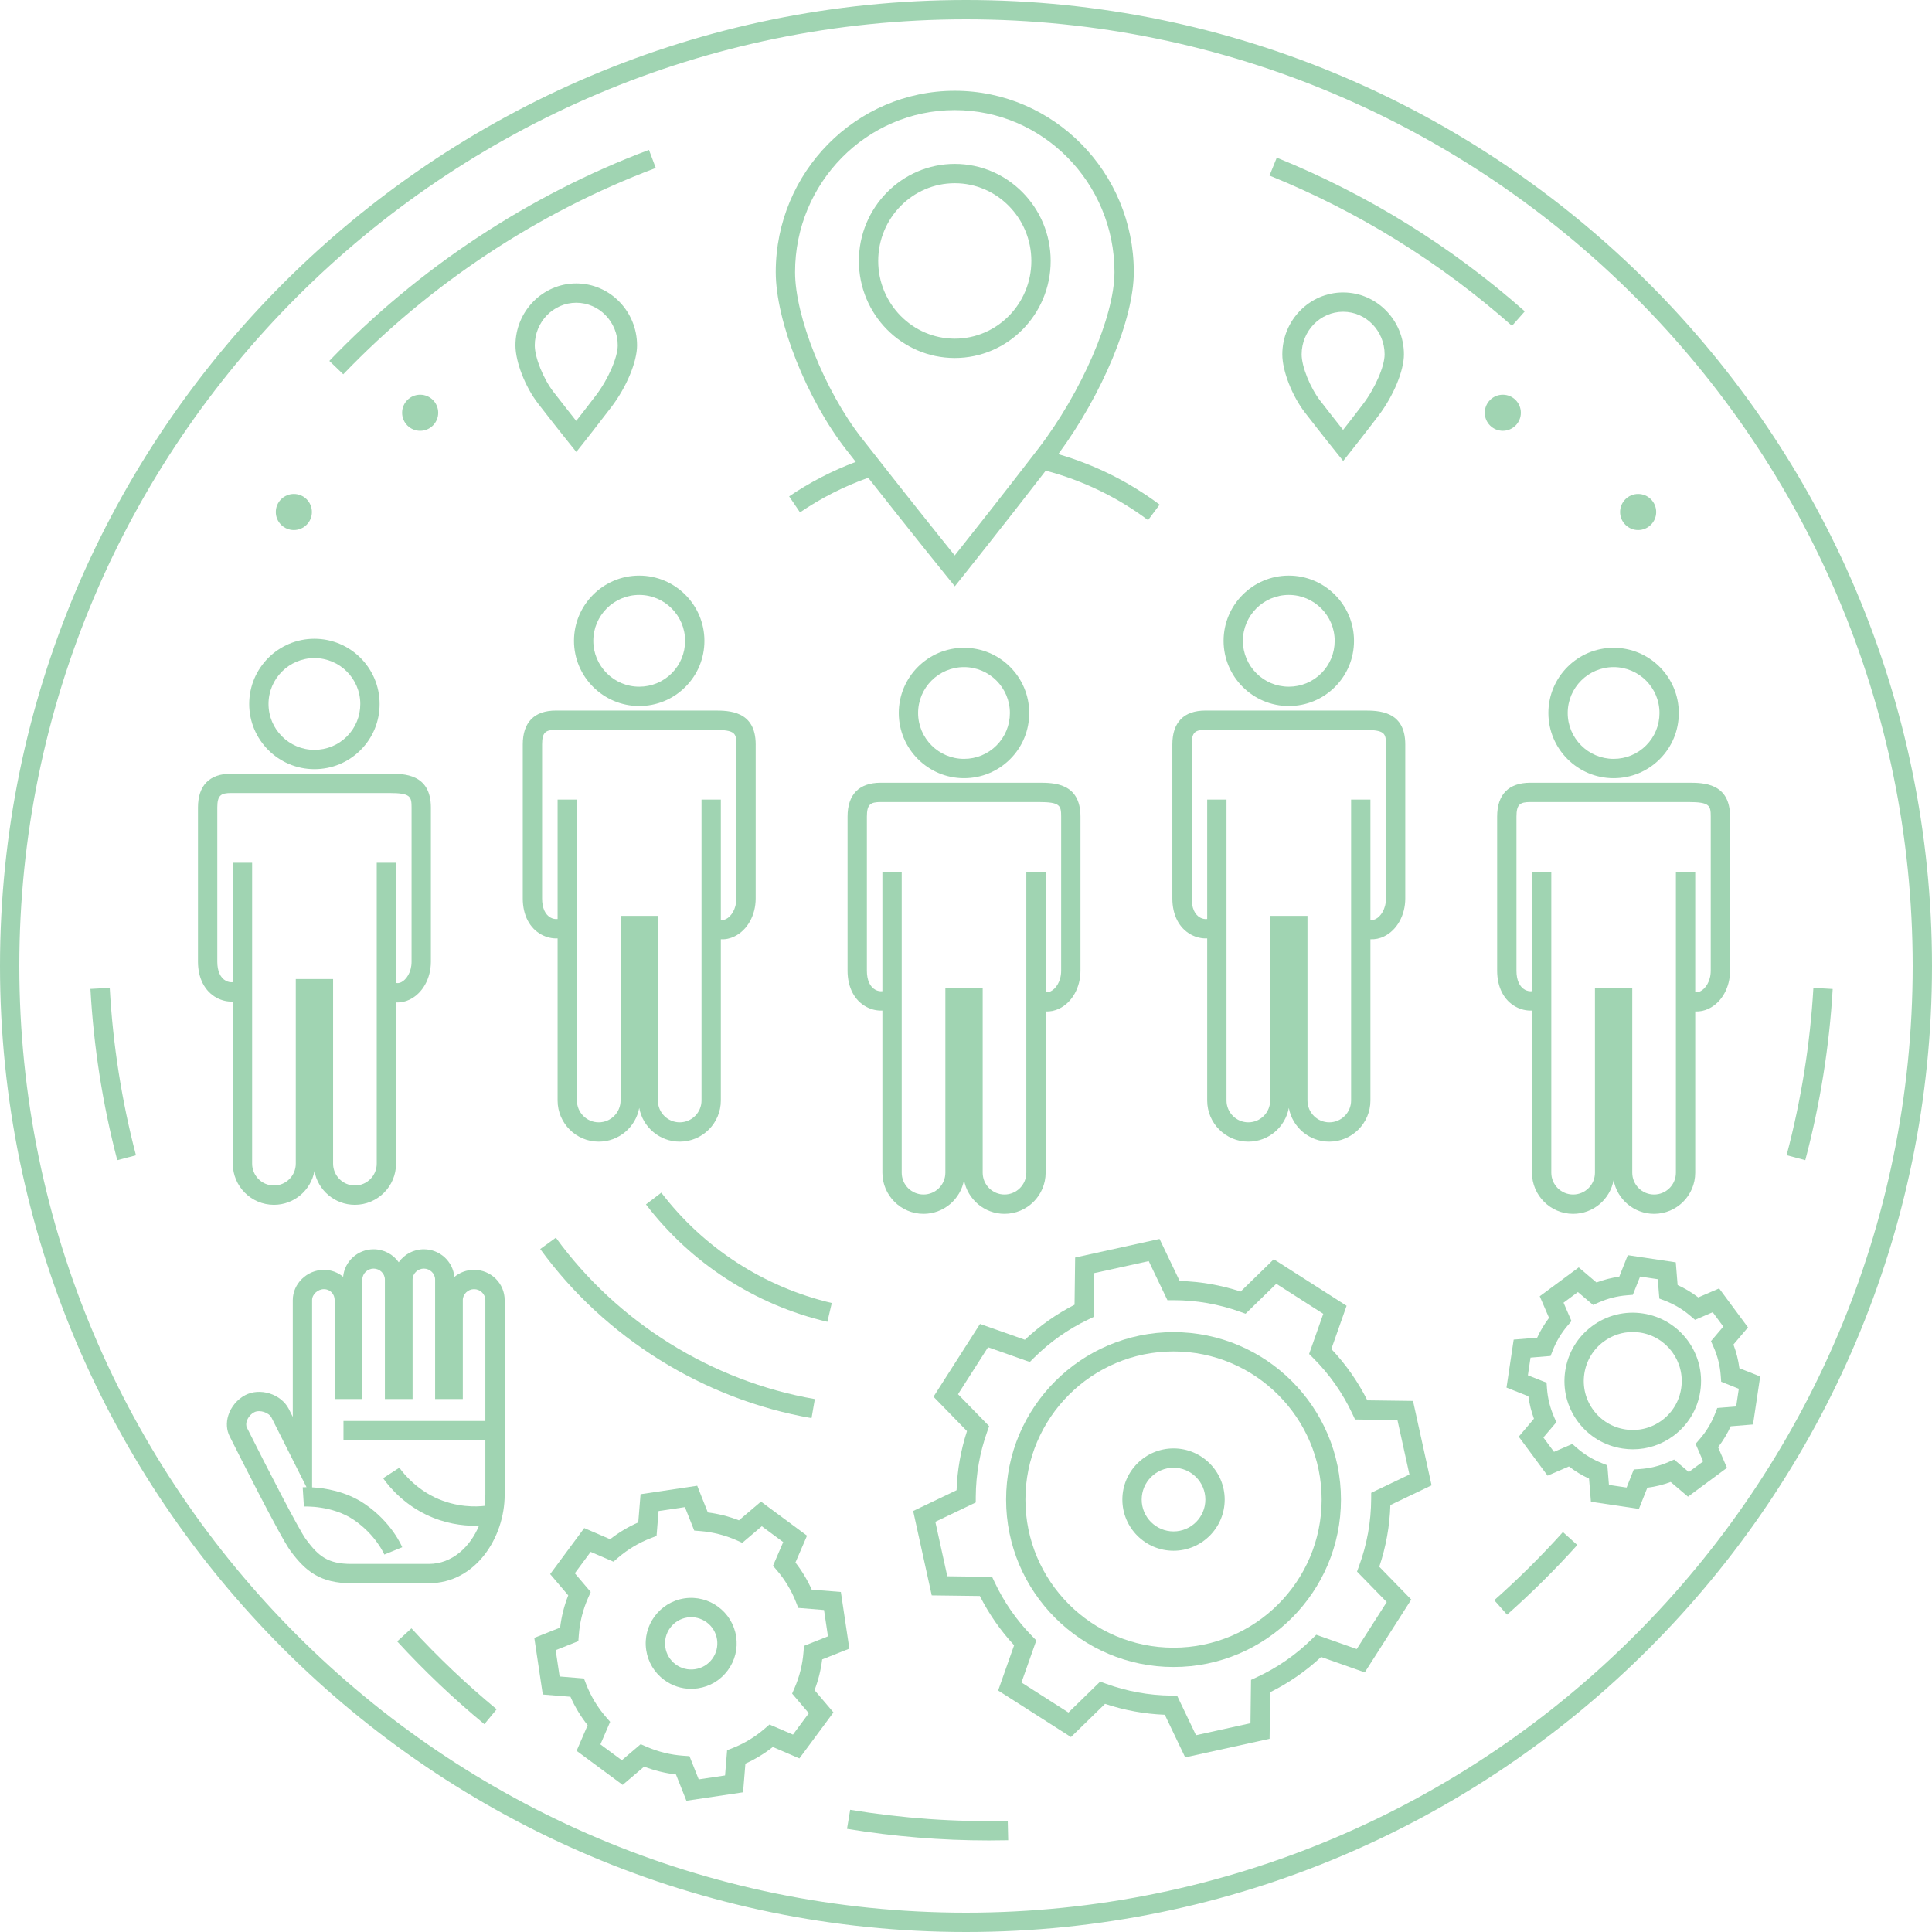 <?xml version="1.0" encoding="UTF-8" standalone="no"?>
<svg width="200px" height="200px" viewBox="0 0 200 200" version="1.1" xmlns="http://www.w3.org/2000/svg" xmlns:xlink="http://www.w3.org/1999/xlink" xmlns:sketch="http://www.bohemiancoding.com/sketch/ns">
    <!-- Generator: Sketch 3.4.4 (17249) - http://www.bohemiancoding.com/sketch -->
    <title>icon-circle-mln</title>
    <desc>Created with Sketch.</desc>
    <defs></defs>
    <g id="Page-1" stroke="none" stroke-width="1" fill="none" fill-rule="evenodd" sketch:type="MSPage">
        <g id="icon-circle-mln" sketch:type="MSLayerGroup" fill="#A0D4B2">
            <path d="M82.088,179.567 L79.656,178.521 L79.182,178.932 C78.188,179.794 77.066,180.475 75.849,180.957 L75.27,181.185 L75.058,183.794 L72.331,184.202 L71.376,181.798 L70.747,181.755 C69.428,181.666 68.132,181.347 66.897,180.808 L66.324,180.559 L64.371,182.219 L62.155,180.58 L63.162,178.243 L62.749,177.768 C61.859,176.747 61.161,175.593 60.675,174.339 L60.448,173.755 L57.931,173.55 L57.523,170.823 L59.871,169.891 L59.917,169.266 C60.015,167.923 60.344,166.616 60.896,165.379 L61.153,164.804 L59.505,162.864 L61.146,160.648 L63.502,161.663 L63.975,161.257 C64.998,160.381 66.143,159.698 67.378,159.226 L67.966,159.001 L68.175,156.422 L70.902,156.015 L71.868,158.445 L72.488,158.495 C73.796,158.6 75.068,158.923 76.269,159.456 L76.843,159.711 L78.862,157.997 L81.078,159.636 L80.021,162.088 L80.425,162.561 C81.272,163.553 81.939,164.665 82.409,165.868 L82.636,166.45 L85.303,166.667 L85.711,169.393 L83.228,170.379 L83.18,171.002 C83.082,172.294 82.769,173.554 82.249,174.748 L82,175.319 L83.728,177.353 L82.088,179.567 Z M85.112,171.783 L87.924,170.667 L87.046,164.802 L84.028,164.557 C83.583,163.559 83.019,162.618 82.344,161.751 L83.543,158.972 L78.776,155.445 L76.494,157.384 C75.456,156.98 74.378,156.706 73.274,156.566 L72.176,153.802 L66.31,154.679 L66.073,157.599 C65.038,158.052 64.063,158.635 63.162,159.339 L60.482,158.184 L56.953,162.949 L58.824,165.151 C58.402,166.228 58.12,167.345 57.983,168.489 L55.31,169.55 L56.188,175.416 L59.053,175.648 C59.518,176.7 60.115,177.687 60.834,178.593 L59.69,181.245 L64.457,184.771 L66.681,182.88 C67.75,183.29 68.853,183.562 69.976,183.692 L71.057,186.414 L76.923,185.538 L77.164,182.571 C78.177,182.115 79.129,181.538 80.003,180.847 L82.753,182.03 L86.28,177.267 L84.321,174.963 C84.713,173.936 84.978,172.871 85.112,171.783 L85.112,171.783 Z" id="Fill-1" sketch:type="MSShapeGroup"></path>
            <path d="M73.728,171.73 C73.299,172.311 72.668,172.689 71.95,172.796 C71.233,172.903 70.522,172.725 69.941,172.295 C69.359,171.865 68.98,171.235 68.874,170.52 C68.653,169.044 69.674,167.663 71.153,167.44 C72.621,167.222 74.007,168.242 74.228,169.72 C74.335,170.435 74.159,171.149 73.728,171.73 M70.856,165.462 L70.855,165.462 C68.287,165.849 66.51,168.251 66.895,170.815 C67.081,172.058 67.74,173.155 68.751,173.903 C69.57,174.509 70.54,174.827 71.537,174.827 C71.772,174.827 72.01,174.81 72.246,174.774 C73.49,174.589 74.588,173.931 75.335,172.919 C76.085,171.909 76.394,170.667 76.207,169.423 C75.823,166.856 73.427,165.084 70.856,165.462" id="Fill-3" sketch:type="MSShapeGroup"></path>
            <path d="M179.728,145.596 L177.772,145.755 L177.546,146.34 C177.169,147.309 176.631,148.201 175.941,148.992 L175.529,149.467 L176.311,151.284 L174.826,152.384 L173.306,151.093 L172.734,151.343 C171.78,151.76 170.778,152.006 169.758,152.075 L169.129,152.117 L168.387,153.988 L166.556,153.715 L166.392,151.687 L165.814,151.458 C164.87,151.084 164.002,150.557 163.236,149.891 L162.762,149.48 L160.869,150.295 L159.77,148.809 L161.113,147.228 L160.864,146.658 C160.462,145.728 160.22,144.754 160.145,143.762 L160.1,143.138 L158.167,142.369 L158.44,140.541 L160.514,140.371 L160.742,139.789 C161.105,138.86 161.62,138 162.275,137.232 L162.679,136.759 L161.857,134.853 L163.344,133.754 L164.915,135.088 L165.488,134.833 C166.417,134.42 167.401,134.17 168.411,134.09 L169.031,134.04 L169.782,132.149 L171.612,132.423 L171.774,134.428 L172.363,134.653 C173.319,135.018 174.203,135.547 174.995,136.225 L175.469,136.63 L177.299,135.841 L178.399,137.327 L177.119,138.836 L177.375,139.411 C177.802,140.368 178.056,141.379 178.131,142.415 L178.177,143.041 L180.002,143.766 L179.728,145.596 Z M179.445,139.187 L180.952,137.412 L177.964,133.377 L175.804,134.308 C175.138,133.8 174.423,133.372 173.667,133.031 L173.477,130.679 L168.51,129.936 L167.625,132.164 C166.819,132.275 166.03,132.475 165.267,132.763 L163.429,131.202 L159.393,134.189 L160.357,136.426 C159.871,137.066 159.459,137.753 159.126,138.478 L156.696,138.677 L155.953,143.643 L158.218,144.542 C158.323,145.333 158.517,146.111 158.794,146.867 L157.219,148.724 L160.206,152.759 L162.417,151.805 C163.062,152.303 163.758,152.726 164.498,153.068 L164.692,155.459 L169.66,156.2 L170.53,154.008 C171.352,153.903 172.161,153.704 172.947,153.412 L174.739,154.934 L178.775,151.95 L177.856,149.812 C178.375,149.141 178.812,148.417 179.163,147.649 L181.471,147.461 L182.215,142.492 L180.061,141.638 C179.952,140.801 179.745,139.98 179.445,139.187 L179.445,139.187 Z" id="Fill-5" sketch:type="MSShapeGroup"></path>
            <path d="M174.037,143.712 C173.838,145.05 173.128,146.23 172.039,147.036 C170.949,147.841 169.613,148.177 168.273,147.973 C166.933,147.774 165.75,147.064 164.945,145.975 C164.14,144.887 163.808,143.551 164.009,142.212 C164.21,140.872 164.919,139.69 166.008,138.884 C166.889,138.232 167.933,137.889 169.011,137.889 C169.263,137.889 169.518,137.908 169.773,137.946 C172.538,138.363 174.451,140.949 174.037,143.712 M170.07,135.968 L170.069,135.968 C168.202,135.689 166.335,136.152 164.817,137.277 C163.3,138.4 162.311,140.048 162.032,141.916 C161.75,143.783 162.214,145.647 163.337,147.165 C164.46,148.684 166.109,149.673 167.977,149.951 C168.333,150.005 168.688,150.031 169.041,150.031 C170.542,150.031 171.998,149.554 173.228,148.644 C174.747,147.52 175.737,145.874 176.015,144.008 C176.593,140.155 173.926,136.549 170.07,135.968" id="Fill-7" sketch:type="MSShapeGroup"></path>
            <path d="M32.548,68.124 C35.168,68.124 37.298,70.254 37.298,72.874 C37.299,74.147 36.806,75.341 35.91,76.237 C35.015,77.132 33.821,77.624 32.548,77.624 C29.928,77.624 27.797,75.493 27.797,72.874 C27.797,70.254 29.928,68.124 32.548,68.124 M32.548,79.624 C34.355,79.624 36.051,78.924 37.324,77.65 C38.598,76.377 39.299,74.681 39.298,72.874 C39.298,69.151 36.27,66.124 32.548,66.124 C28.825,66.124 25.797,69.151 25.797,72.874 C25.797,76.597 28.825,79.624 32.548,79.624" id="Fill-9" sketch:type="MSShapeGroup"></path>
            <path d="M23.38,101.531 C22.809,101.223 22.494,100.522 22.494,99.554 L22.494,83.605 C22.494,82.323 22.869,82.094 23.927,82.094 L40.308,82.094 C42.501,82.094 42.606,82.457 42.606,83.605 L42.605,99.554 C42.605,100.655 42.05,101.427 41.536,101.677 C41.352,101.767 41.174,101.792 40.999,101.753 L40.999,89.311 L38.999,89.311 L38.999,120.462 C38.999,121.708 37.985,122.722 36.74,122.722 C35.495,122.722 34.482,121.708 34.482,120.462 L34.482,101.347 L30.619,101.347 L30.619,120.462 C30.619,121.708 29.605,122.722 28.359,122.722 C27.113,122.722 26.1,121.708 26.1,120.462 L26.1,89.311 L24.1,89.311 L24.1,101.673 C23.863,101.699 23.608,101.653 23.38,101.531 L23.38,101.531 Z M24.1,120.462 C24.1,122.811 26.01,124.722 28.359,124.722 C30.446,124.722 32.189,123.212 32.55,121.227 C32.912,123.212 34.653,124.722 36.74,124.722 C39.088,124.722 40.999,122.811 40.999,120.462 L40.999,103.77 C41.474,103.798 41.95,103.7 42.411,103.475 C43.744,102.826 44.605,101.287 44.605,99.554 L44.606,83.605 C44.606,80.094 41.81,80.094 40.308,80.094 L23.927,80.094 C21.681,80.094 20.494,81.308 20.494,83.605 L20.494,99.554 C20.494,101.267 21.201,102.63 22.433,103.292 C22.96,103.575 23.536,103.708 24.1,103.68 L24.1,120.462 Z" id="Fill-11" sketch:type="MSShapeGroup"></path>
            <path d="M56.117,77.067 C56.117,75.784 56.492,75.556 57.55,75.556 L73.93,75.556 C76.124,75.556 76.228,75.919 76.228,77.067 L76.227,93.015 C76.227,94.117 75.673,94.888 75.159,95.139 C74.974,95.229 74.797,95.254 74.621,95.215 L74.621,82.773 L72.621,82.773 L72.621,113.924 C72.621,115.17 71.608,116.184 70.363,116.184 C69.117,116.184 68.104,115.17 68.104,113.924 L68.104,94.809 L64.242,94.809 L64.242,113.924 C64.242,115.17 63.228,116.184 61.981,116.184 C60.736,116.184 59.723,115.17 59.723,113.924 L59.723,82.773 L57.723,82.773 L57.723,95.135 C57.485,95.161 57.231,95.115 57.003,94.993 C56.432,94.686 56.117,93.983 56.117,93.015 L56.117,77.067 Z M57.723,97.142 L57.723,113.924 C57.723,116.273 59.633,118.184 61.981,118.184 C64.069,118.184 65.811,116.674 66.173,114.689 C66.534,116.674 68.276,118.184 70.363,118.184 C72.711,118.184 74.621,116.273 74.621,113.924 L74.621,97.232 C75.095,97.26 75.573,97.162 76.034,96.937 C77.367,96.288 78.227,94.749 78.227,93.015 L78.228,77.067 C78.228,73.556 75.432,73.556 73.93,73.556 L57.55,73.556 C55.304,73.556 54.117,74.77 54.117,77.067 L54.117,93.015 C54.117,94.729 54.824,96.092 56.056,96.754 C56.583,97.037 57.166,97.171 57.723,97.142 L57.723,97.142 Z" id="Fill-13" sketch:type="MSShapeGroup"></path>
            <path d="M70.921,66.336 C70.921,67.609 70.428,68.803 69.533,69.698 C68.638,70.593 67.443,71.086 66.171,71.086 C63.55,71.086 61.419,68.955 61.419,66.336 C61.419,63.716 63.55,61.586 66.171,61.586 C68.79,61.586 70.921,63.716 70.921,66.336 M59.419,66.336 C59.419,70.058 62.448,73.086 66.171,73.086 C67.978,73.086 69.674,72.385 70.947,71.112 C72.221,69.839 72.921,68.143 72.921,66.336 C72.921,62.613 69.893,59.586 66.171,59.586 C62.448,59.586 59.419,62.613 59.419,66.336" id="Fill-15" sketch:type="MSShapeGroup"></path>
            <path d="M95.042,73.808 C95.042,71.188 97.173,69.058 99.793,69.058 C102.413,69.058 104.544,71.188 104.544,73.808 C104.544,75.081 104.051,76.275 103.156,77.17 C102.261,78.065 101.066,78.558 99.793,78.558 C97.173,78.558 95.042,76.427 95.042,73.808 M104.57,78.584 C105.844,77.311 106.544,75.615 106.544,73.808 C106.544,70.086 103.516,67.058 99.793,67.058 C96.071,67.058 93.042,70.086 93.042,73.808 C93.042,77.53 96.071,80.558 99.793,80.558 C101.601,80.558 103.297,79.857 104.57,78.584" id="Fill-17" sketch:type="MSShapeGroup"></path>
            <path d="M90.626,102.465 C90.054,102.158 89.739,101.455 89.739,100.487 L89.739,84.539 C89.739,83.257 90.115,83.028 91.172,83.028 L107.553,83.028 C109.746,83.028 109.851,83.391 109.851,84.539 L109.85,100.487 C109.85,101.589 109.295,102.361 108.781,102.611 C108.597,102.701 108.419,102.726 108.244,102.687 L108.244,90.245 L106.244,90.245 L106.244,121.396 C106.244,122.642 105.23,123.656 103.985,123.656 C102.74,123.656 101.727,122.642 101.727,121.396 L101.727,102.281 L97.864,102.281 L97.864,121.396 C97.864,122.642 96.85,123.656 95.604,123.656 C94.358,123.656 93.345,122.642 93.345,121.396 L93.345,90.245 L91.345,90.245 L91.345,102.607 C91.108,102.634 90.853,102.588 90.626,102.465 M95.604,125.656 C97.692,125.656 99.434,124.146 99.795,122.161 C100.157,124.146 101.898,125.656 103.985,125.656 C106.334,125.656 108.244,123.745 108.244,121.396 L108.244,104.704 C108.716,104.73 109.195,104.634 109.657,104.409 C110.989,103.76 111.85,102.221 111.85,100.487 L111.851,84.539 C111.851,81.028 109.055,81.028 107.553,81.028 L91.172,81.028 C88.926,81.028 87.739,82.242 87.739,84.539 L87.739,100.487 C87.739,102.201 88.446,103.564 89.679,104.227 C90.206,104.509 90.781,104.638 91.345,104.614 L91.345,121.396 C91.345,123.745 93.256,125.656 95.604,125.656" id="Fill-19" sketch:type="MSShapeGroup"></path>
            <path d="M123.362,77.067 C123.362,75.784 123.737,75.556 124.795,75.556 L141.176,75.556 C143.369,75.556 143.473,75.919 143.473,77.067 L143.473,93.015 C143.473,94.117 142.919,94.888 142.404,95.139 C142.22,95.229 142.042,95.254 141.866,95.215 L141.866,82.773 L139.866,82.773 L139.866,113.924 C139.866,115.17 138.853,116.184 137.608,116.184 C136.362,116.184 135.349,115.17 135.349,113.924 L135.349,94.809 L131.487,94.809 L131.487,113.924 C131.487,115.17 130.473,116.184 129.227,116.184 C127.981,116.184 126.968,115.17 126.968,113.924 L126.968,82.773 L124.968,82.773 L124.968,95.135 C124.73,95.163 124.476,95.115 124.249,94.993 C123.677,94.686 123.362,93.983 123.362,93.015 L123.362,77.067 Z M123.301,96.754 C123.828,97.037 124.402,97.167 124.968,97.142 L124.968,113.924 C124.968,116.273 126.879,118.184 129.227,118.184 C131.315,118.184 133.056,116.674 133.418,114.689 C133.779,116.674 135.521,118.184 137.608,118.184 C139.956,118.184 141.866,116.273 141.866,113.924 L141.866,97.232 C142.332,97.256 142.818,97.162 143.279,96.937 C144.612,96.288 145.473,94.749 145.473,93.015 L145.473,77.067 C145.473,73.556 142.678,73.556 141.176,73.556 L124.795,73.556 C122.549,73.556 121.362,74.77 121.362,77.067 L121.362,93.015 C121.362,94.729 122.069,96.092 123.301,96.754 L123.301,96.754 Z" id="Fill-21" sketch:type="MSShapeGroup"></path>
            <path d="M133.416,61.586 C136.036,61.586 138.166,63.717 138.166,66.336 C138.167,67.609 137.674,68.803 136.779,69.698 C135.883,70.593 134.689,71.086 133.416,71.086 C130.796,71.086 128.665,68.956 128.665,66.336 C128.665,63.717 130.796,61.586 133.416,61.586 M133.416,73.086 C135.223,73.086 136.919,72.386 138.193,71.113 C139.466,69.84 140.167,68.143 140.166,66.336 C140.166,62.614 137.138,59.586 133.416,59.586 C129.693,59.586 126.665,62.614 126.665,66.336 C126.665,70.058 129.693,73.086 133.416,73.086" id="Fill-23" sketch:type="MSShapeGroup"></path>
            <path d="M156.984,84.539 C156.984,83.256 157.359,83.028 158.417,83.028 L174.798,83.028 C176.991,83.028 177.096,83.391 177.096,84.539 L177.095,100.487 C177.095,101.589 176.541,102.36 176.026,102.611 C175.841,102.701 175.664,102.726 175.489,102.687 L175.489,90.245 L173.489,90.245 L173.489,121.396 C173.489,122.642 172.476,123.656 171.23,123.656 C169.984,123.656 168.971,122.642 168.971,121.396 L168.971,102.281 L165.109,102.281 L165.109,121.396 C165.109,122.642 164.095,123.656 162.849,123.656 C161.603,123.656 160.59,122.642 160.59,121.396 L160.59,90.245 L158.59,90.245 L158.59,102.607 C158.354,102.634 158.098,102.587 157.871,102.465 C157.299,102.158 156.984,101.455 156.984,100.487 L156.984,84.539 Z M154.984,84.539 L154.984,100.487 C154.984,102.201 155.691,103.564 156.923,104.226 C157.45,104.509 158.028,104.638 158.59,104.614 L158.59,121.396 C158.59,123.745 160.501,125.656 162.849,125.656 C164.937,125.656 166.678,124.146 167.04,122.161 C167.401,124.146 169.143,125.656 171.23,125.656 C173.578,125.656 175.489,123.745 175.489,121.396 L175.489,104.704 C175.962,104.729 176.44,104.634 176.901,104.409 C178.234,103.76 179.095,102.221 179.095,100.487 L179.096,84.539 C179.096,81.028 176.3,81.028 174.798,81.028 L158.417,81.028 C156.171,81.028 154.984,82.242 154.984,84.539 L154.984,84.539 Z" id="Fill-25" sketch:type="MSShapeGroup"></path>
            <path d="M167.039,69.058 C169.658,69.058 171.789,71.189 171.789,73.809 C171.789,75.081 171.296,76.275 170.401,77.17 C169.506,78.065 168.312,78.558 167.039,78.558 C164.419,78.558 162.288,76.428 162.288,73.808 C162.288,71.189 164.419,69.058 167.039,69.058 M167.039,80.558 C168.846,80.558 170.542,79.858 171.815,78.585 C173.089,77.312 173.789,75.616 173.789,73.808 C173.789,70.086 170.761,67.058 167.039,67.058 C163.316,67.058 160.288,70.086 160.288,73.808 C160.288,77.531 163.316,80.558 167.039,80.558" id="Fill-27" sketch:type="MSShapeGroup"></path>
            <path d="M143.555,165.845 L140.448,170.71 L136.259,169.231 L135.813,169.669 C134.137,171.318 132.207,172.653 130.078,173.636 L129.506,173.9 L129.449,178.387 L123.81,179.629 L121.853,175.535 L121.23,175.528 C118.922,175.502 116.651,175.087 114.48,174.295 L113.889,174.079 L110.606,177.28 L105.742,174.172 L107.278,169.816 L106.842,169.37 C105.245,167.742 103.942,165.867 102.968,163.799 L102.701,163.233 L98.065,163.173 L96.825,157.535 L101.008,155.534 L101.012,154.909 C101.027,152.627 101.423,150.378 102.188,148.225 L102.397,147.638 L99.174,144.33 L102.281,139.467 L106.604,140.993 L107.05,140.55 C108.689,138.918 110.576,137.587 112.659,136.595 L113.222,136.326 L113.279,131.79 L118.916,130.549 L120.852,134.597 L121.483,134.596 L121.499,134.596 C123.837,134.596 126.143,134.997 128.353,135.787 L128.941,135.997 L132.121,132.897 L136.985,136.005 L135.519,140.163 L135.964,140.608 C137.646,142.29 139.007,144.232 140.009,146.379 L140.275,146.947 L144.663,147.004 L145.904,152.64 L141.946,154.534 L141.943,155.161 C141.933,157.532 141.513,159.866 140.695,162.097 L140.478,162.689 L143.555,165.845 Z M148.198,153.76 L146.275,145.024 L141.546,144.963 C140.57,143.018 139.32,141.235 137.821,139.649 L139.399,135.174 L131.862,130.358 L128.432,133.7 C126.383,133.032 124.264,132.664 122.117,132.605 L120.036,128.254 L111.299,130.178 L111.237,135.066 C109.359,136.027 107.633,137.243 106.094,138.692 L101.45,137.053 L96.635,144.59 L100.102,148.149 C99.458,150.132 99.097,152.184 99.025,154.266 L94.531,156.416 L96.453,165.153 L101.435,165.217 C102.376,167.079 103.566,168.789 104.981,170.317 L103.328,175.003 L110.866,179.819 L114.392,176.382 C116.396,177.051 118.472,177.429 120.581,177.512 L122.691,181.923 L131.428,179.999 L131.49,175.177 C133.415,174.22 135.183,172.997 136.761,171.53 L141.279,173.124 L146.094,165.585 L142.783,162.188 C143.476,160.12 143.862,157.977 143.932,155.801 L148.198,153.76 Z" id="Fill-29" sketch:type="MSShapeGroup"></path>
            <path d="M121.484,170.568 C113.029,170.568 106.151,163.69 106.151,155.235 C106.151,146.78 113.029,139.901 121.484,139.901 C129.939,139.901 136.817,146.78 136.817,155.235 C136.817,163.69 129.939,170.568 121.484,170.568 M121.484,137.901 C111.926,137.901 104.151,145.677 104.151,155.235 C104.151,164.793 111.926,172.568 121.484,172.568 C131.042,172.568 138.817,164.793 138.817,155.235 C138.817,145.677 131.042,137.901 121.484,137.901" id="Fill-31" sketch:type="MSShapeGroup"></path>
            <path d="M121.484,158.532 C119.666,158.532 118.187,157.053 118.187,155.236 C118.187,153.418 119.666,151.939 121.484,151.939 C123.302,151.939 124.78,153.418 124.78,155.236 C124.78,157.053 123.302,158.532 121.484,158.532 M121.484,149.939 C118.563,149.939 116.187,152.315 116.187,155.236 C116.187,158.156 118.563,160.532 121.484,160.532 C124.404,160.532 126.78,158.156 126.78,155.236 C126.78,152.315 124.404,149.939 121.484,149.939" id="Fill-33" sketch:type="MSShapeGroup"></path>
            <path d="M98.838,11.398 C107.954,11.398 115.371,18.921 115.371,28.169 C115.371,32.743 111.965,40.62 107.45,46.49 C103.953,51.039 100.369,55.566 98.833,57.5 C97.299,55.597 93.656,51.054 89.183,45.33 C85.39,40.478 82.305,32.779 82.305,28.169 C82.305,18.921 89.722,11.398 98.838,11.398 M88.588,47.815 C86.164,48.732 83.844,49.921 81.692,51.383 L82.816,53.038 C85.011,51.547 87.387,50.343 89.878,49.458 C94.646,55.516 98.023,59.681 98.062,59.729 L98.844,60.693 L99.619,59.723 C99.664,59.667 103.904,54.358 108.254,48.723 C112.093,49.739 115.658,51.458 118.847,53.843 L120.045,52.241 C116.869,49.866 113.341,48.115 109.553,47.012 C114.112,40.832 117.371,33.029 117.371,28.169 C117.371,17.818 109.057,9.398 98.838,9.398 C88.619,9.398 80.305,17.818 80.305,28.169 C80.305,33.244 83.512,41.323 87.607,46.562 C87.939,46.987 88.265,47.404 88.588,47.815" id="Fill-35" sketch:type="MSShapeGroup"></path>
            <path d="M98.838,18.966 C103.209,18.966 106.765,22.576 106.765,27.013 C106.765,31.45 103.209,35.06 98.838,35.06 C94.467,35.06 90.911,31.45 90.911,27.013 C90.911,22.576 94.467,18.966 98.838,18.966 M98.838,37.06 C104.312,37.06 108.765,32.553 108.765,27.013 C108.765,21.473 104.312,16.966 98.838,16.966 C93.364,16.966 88.911,21.473 88.911,27.013 C88.911,32.553 93.364,37.06 98.838,37.06" id="Fill-37" sketch:type="MSShapeGroup"></path>
            <path d="M44.393,161.895 L36.361,161.895 C33.956,161.895 32.973,161.112 31.677,159.355 C30.936,158.352 27.621,151.904 25.566,147.801 C25.443,147.564 25.485,147.301 25.542,147.121 C25.663,146.74 25.965,146.378 26.314,146.197 C26.457,146.122 26.633,146.084 26.824,146.084 C26.982,146.084 27.15,146.111 27.316,146.163 C27.679,146.277 27.976,146.5 28.104,146.747 L31.731,153.952 C31.503,153.952 31.362,153.959 31.335,153.961 L31.462,155.957 C31.492,155.955 34.373,155.802 36.631,157.339 C38.914,158.891 39.78,160.91 39.787,160.926 L41.638,160.168 C41.595,160.063 40.559,157.591 37.756,155.686 C35.8,154.354 33.56,154.036 32.309,153.968 L32.309,134.583 C32.309,133.991 32.895,133.453 33.539,133.453 C34.159,133.453 34.644,133.949 34.644,134.583 L34.644,144.828 L37.51,144.828 L37.51,132.452 C37.51,131.841 38.044,131.325 38.676,131.325 C39.309,131.325 39.843,131.841 39.843,132.452 L39.843,144.828 L42.711,144.828 L42.711,132.452 C42.711,131.841 43.245,131.325 43.877,131.325 C44.509,131.325 45.043,131.841 45.043,132.452 L45.043,144.828 L47.91,144.828 L47.91,134.583 C47.91,133.97 48.444,133.453 49.076,133.453 C49.709,133.453 50.243,133.97 50.243,134.583 L50.243,147.099 L35.557,147.099 L35.557,149.099 L50.243,149.099 L50.243,154.739 C50.243,155.121 50.21,155.504 50.154,155.886 C49.405,155.977 47.267,156.1 44.975,154.991 C42.614,153.848 41.356,151.951 41.343,151.932 L39.664,153.018 C39.726,153.115 41.217,155.394 44.103,156.791 C46.048,157.732 47.887,157.945 49.154,157.945 C49.314,157.945 49.449,157.937 49.591,157.932 C48.661,160.147 46.799,161.895 44.393,161.895 M49.076,131.453 C48.298,131.453 47.584,131.732 47.033,132.194 C46.899,130.59 45.535,129.325 43.877,129.325 C42.801,129.325 41.85,129.857 41.277,130.669 C40.705,129.857 39.752,129.325 38.676,129.325 C37.024,129.325 35.664,130.581 35.522,132.176 C34.984,131.725 34.292,131.453 33.539,131.453 C31.788,131.453 30.309,132.886 30.309,134.583 L30.309,146.679 L29.885,145.836 C29.505,145.106 28.789,144.53 27.918,144.256 C27.042,143.98 26.122,144.041 25.392,144.422 C24.573,144.847 23.916,145.63 23.635,146.518 C23.394,147.282 23.449,148.065 23.785,148.71 C24.314,149.767 28.987,159.08 30.067,160.543 C31.634,162.666 33.166,163.895 36.361,163.895 L44.393,163.895 C49.242,163.895 52.243,159.143 52.243,154.739 L52.243,134.583 C52.243,132.857 50.822,131.453 49.076,131.453" id="Fill-39" sketch:type="MSShapeGroup"></path>
            <path d="M154.686,165.653 L156.012,167.15 C158.56,164.894 161.005,162.467 163.28,159.937 L161.792,158.6 C159.568,161.074 157.177,163.447 154.686,165.653" id="Fill-41" sketch:type="MSShapeGroup"></path>
            <path d="M88.009,187.347 L87.683,189.321 C92.51,190.118 97.453,190.522 102.375,190.522 C103.041,190.522 103.705,190.515 104.367,190.5 L104.321,188.501 C98.886,188.627 93.367,188.232 88.009,187.347" id="Fill-43" sketch:type="MSShapeGroup"></path>
            <path d="M42.592,168.565 L41.117,169.917 C43.908,172.961 46.944,175.844 50.141,178.485 L51.414,176.943 C48.289,174.361 45.321,171.542 42.592,168.565" id="Fill-45" sketch:type="MSShapeGroup"></path>
            <path d="M57.543,128.125 L55.925,129.3 C62.597,138.484 72.834,144.864 84.01,146.804 L84.352,144.833 C73.683,142.982 63.912,136.893 57.543,128.125" id="Fill-47" sketch:type="MSShapeGroup"></path>
            <path d="M86.106,134.888 C79.095,133.245 72.828,129.188 68.459,123.465 L66.869,124.679 C71.519,130.769 78.189,135.087 85.65,136.835 L86.106,134.888 Z" id="Fill-49" sketch:type="MSShapeGroup"></path>
            <path d="M9.362,102.371 C9.693,108.365 10.627,114.33 12.14,120.101 L14.074,119.594 C12.596,113.953 11.682,108.121 11.359,102.261 L9.362,102.371 Z" id="Fill-51" sketch:type="MSShapeGroup"></path>
            <path d="M187.723,102.263 C187.387,108.083 186.453,113.912 184.95,119.586 L186.883,120.099 C188.421,114.295 189.375,108.332 189.72,102.378 L187.723,102.263 Z" id="Fill-53" sketch:type="MSShapeGroup"></path>
            <path d="M157.846,32.232 C150.213,25.483 141.574,20.13 132.17,16.323 L131.419,18.176 C140.613,21.899 149.058,27.132 156.521,33.73 L157.846,32.232 Z" id="Fill-55" sketch:type="MSShapeGroup"></path>
            <path d="M67.884,17.388 L67.18,15.516 C54.762,20.184 43.32,27.738 34.091,37.362 L35.534,38.747 C44.557,29.337 55.744,21.951 67.884,17.388" id="Fill-57" sketch:type="MSShapeGroup"></path>
            <path d="M59.654,31.34 C62.022,31.34 63.948,33.321 63.948,35.756 C63.948,36.997 62.96,39.266 61.699,40.921 C60.949,41.905 60.191,42.88 59.649,43.572 C59.084,42.86 58.253,41.806 57.29,40.562 C56.243,39.21 55.359,37.01 55.359,35.756 C55.359,33.321 57.285,31.34 59.654,31.34 M58.875,45.81 L59.66,46.786 L60.438,45.804 C60.438,45.804 61.877,43.987 63.29,42.133 C64.855,40.079 65.948,37.457 65.948,35.756 C65.948,32.218 63.125,29.34 59.654,29.34 C56.183,29.34 53.359,32.218 53.359,35.756 C53.359,37.465 54.369,40.057 55.709,41.786 C57.526,44.134 58.875,45.81 58.875,45.81" id="Fill-59" sketch:type="MSShapeGroup"></path>
            <path d="M143.335,36.69 C143.335,37.931 142.347,40.2 141.085,41.855 C140.335,42.839 139.578,43.814 139.035,44.506 C138.47,43.794 137.64,42.74 136.677,41.495 C135.63,40.145 134.745,37.944 134.745,36.69 C134.745,34.255 136.672,32.274 139.041,32.274 C141.409,32.274 143.335,34.255 143.335,36.69 M132.745,36.69 C132.745,38.399 133.756,40.992 135.096,42.72 C136.913,45.068 138.261,46.744 138.261,46.744 L139.047,47.72 L139.824,46.738 C139.824,46.738 141.264,44.921 142.676,43.067 C144.242,41.013 145.335,38.391 145.335,36.69 C145.335,33.152 142.511,30.274 139.041,30.274 C135.569,30.274 132.745,33.152 132.745,36.69" id="Fill-61" sketch:type="MSShapeGroup"></path>
            <path d="M100,198 C45.962,198 2,154.038 2,100 C2,45.962 45.962,2 100,2 C154.038,2 198,45.962 198,100 C198,154.038 154.038,198 100,198 M100,0 C44.86,0 0,44.86 0,100 C0,155.14 44.86,200 100,200 C155.14,200 200,155.14 200,100 C200,44.86 155.14,0 100,0" id="Fill-63" sketch:type="MSShapeGroup"></path>
            <path d="M30.42,51.135 C31.452,51.135 32.288,51.971 32.288,53.003 C32.288,54.035 31.452,54.871 30.42,54.871 C29.388,54.871 28.552,54.035 28.552,53.003 C28.552,51.971 29.388,51.135 30.42,51.135" id="Fill-65" sketch:type="MSShapeGroup"></path>
            <path d="M169.58,51.135 C170.612,51.135 171.448,51.971 171.448,53.003 C171.448,54.035 170.612,54.871 169.58,54.871 C168.548,54.871 167.712,54.035 167.712,53.003 C167.712,51.971 168.548,51.135 169.58,51.135" id="Fill-67" sketch:type="MSShapeGroup"></path>
            <path d="M155.571,40.861 C156.603,40.861 157.439,41.697 157.439,42.729 C157.439,43.761 156.603,44.597 155.571,44.597 C154.539,44.597 153.703,43.761 153.703,42.729 C153.703,41.697 154.539,40.861 155.571,40.861" id="Fill-69" sketch:type="MSShapeGroup"></path>
            <path d="M43.495,40.861 C44.527,40.861 45.363,41.697 45.363,42.729 C45.363,43.761 44.527,44.597 43.495,44.597 C42.463,44.597 41.627,43.761 41.627,42.729 C41.627,41.697 42.463,40.861 43.495,40.861" id="Fill-71" sketch:type="MSShapeGroup"></path>
        </g>
    </g>
</svg>